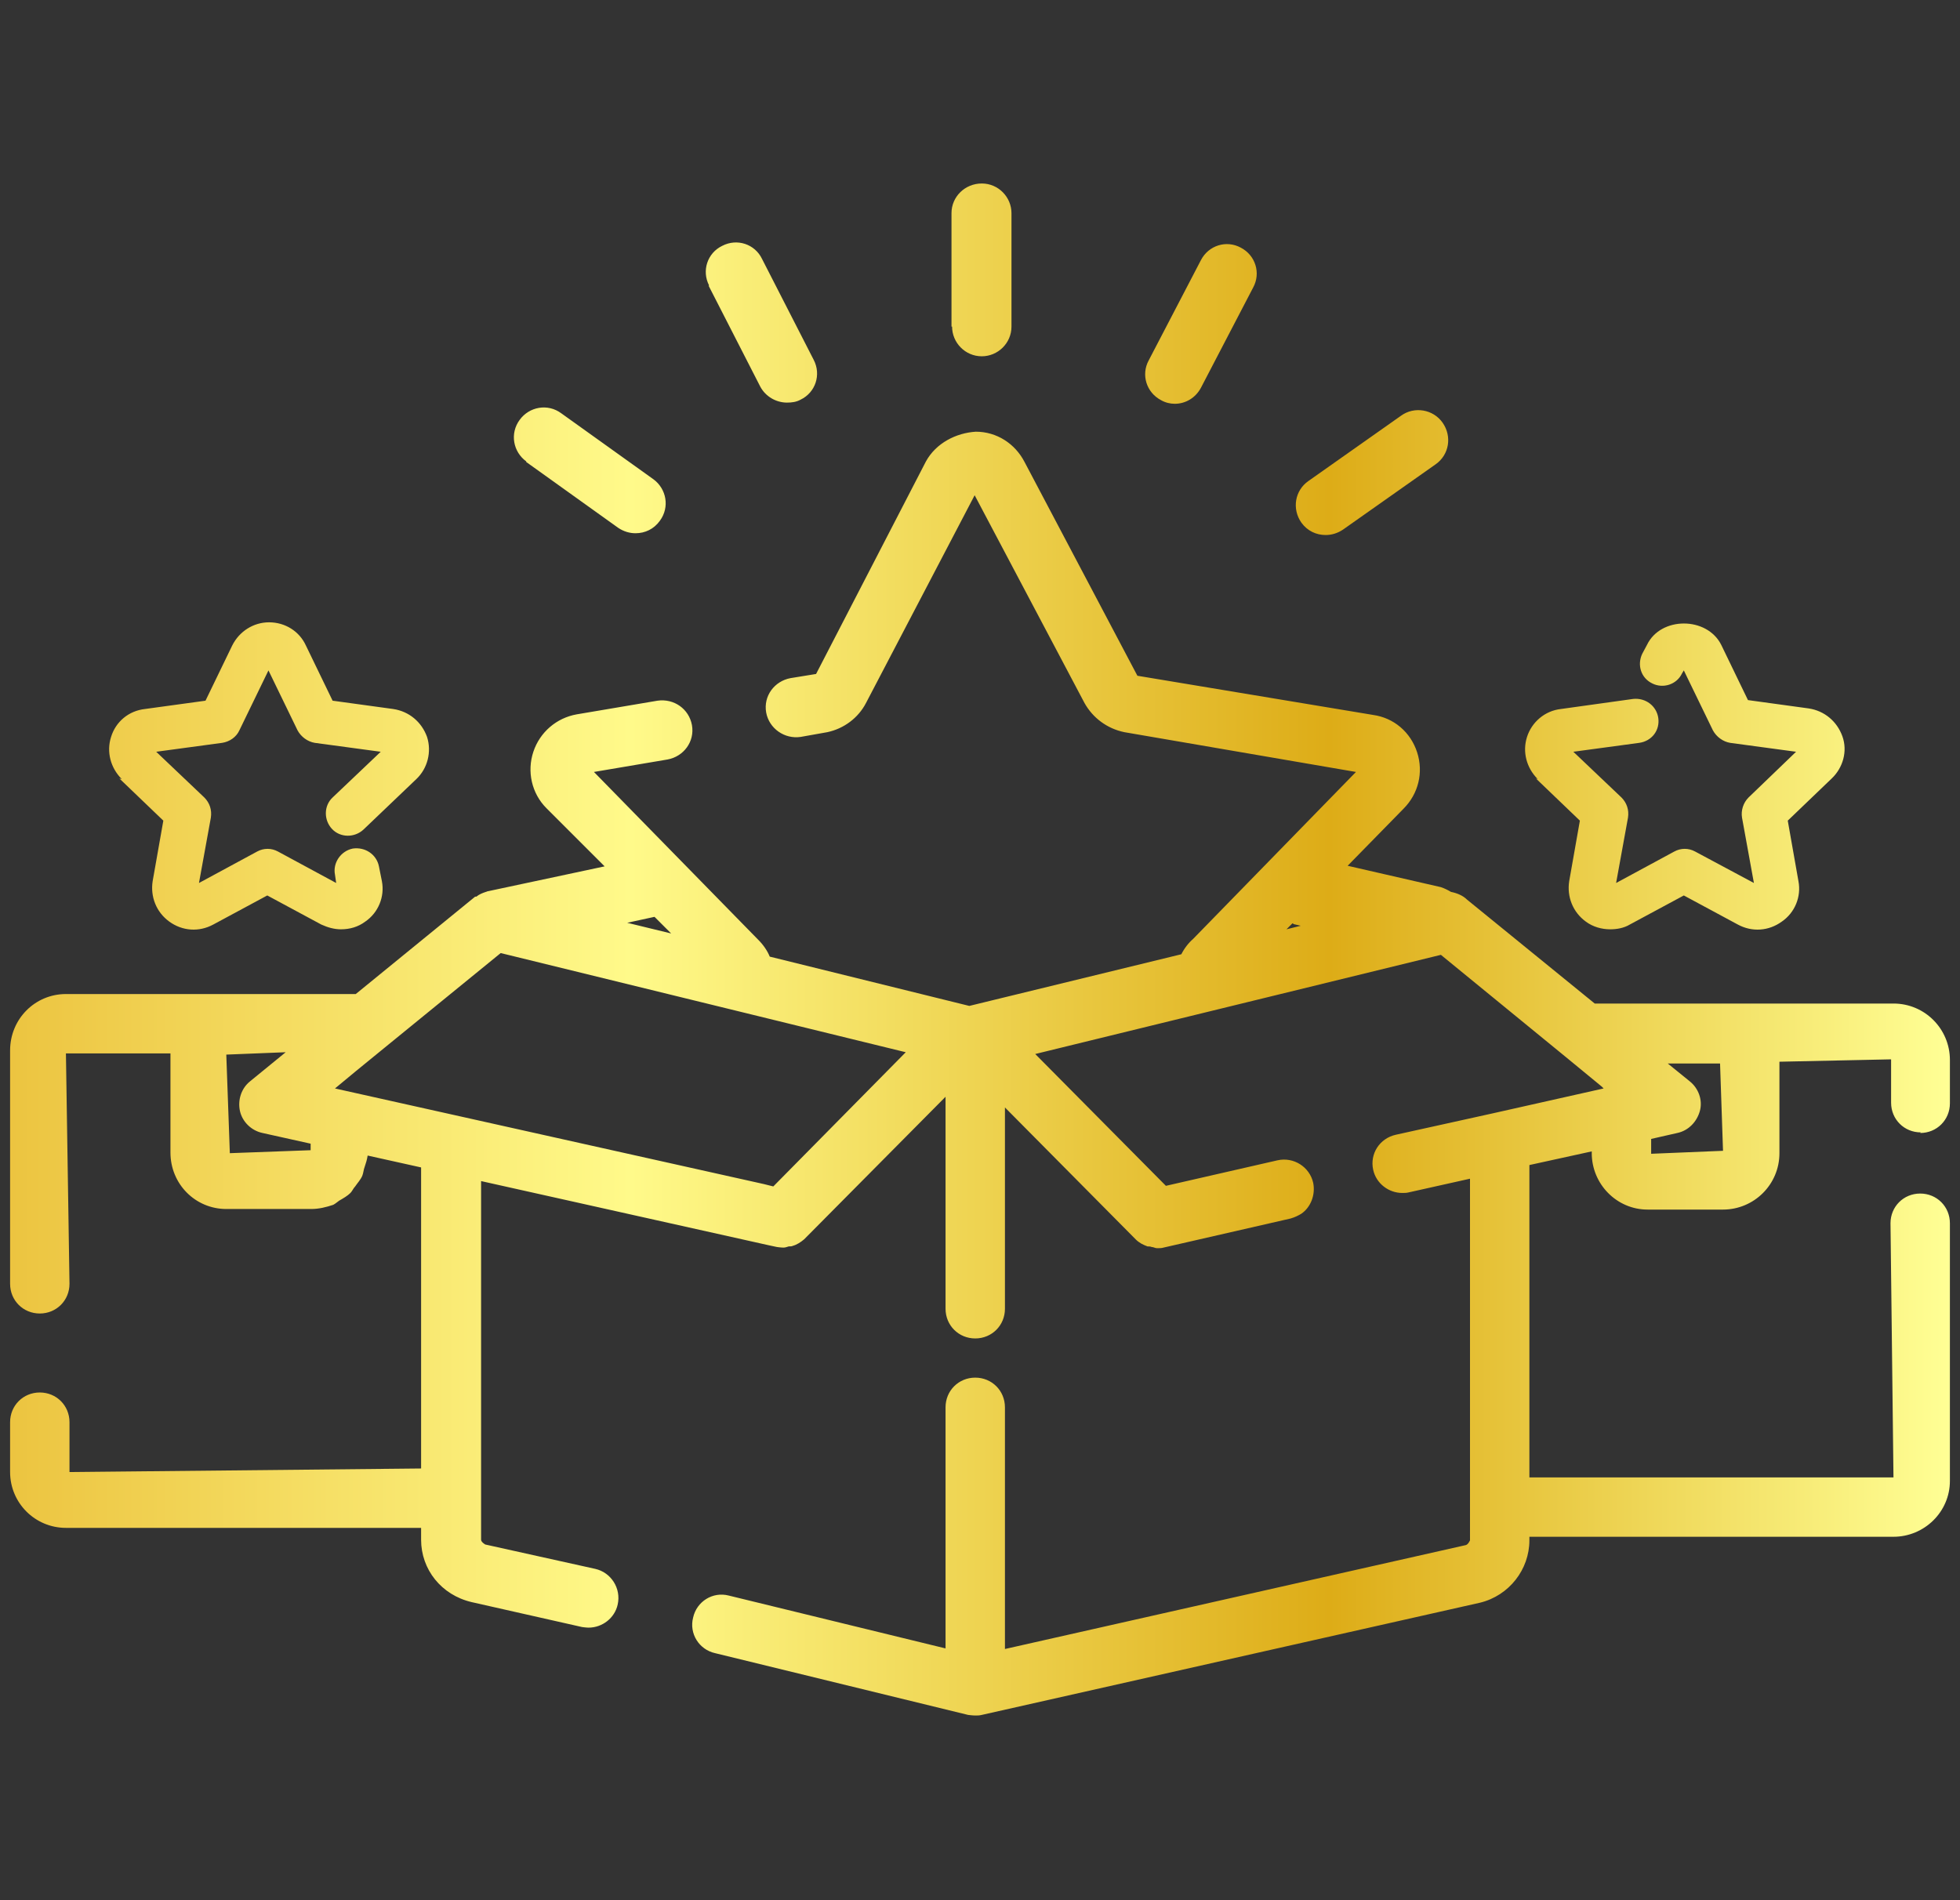 <?xml version="1.0" encoding="UTF-8"?>
<svg id="Capa_1" data-name="Capa 1" xmlns="http://www.w3.org/2000/svg" xmlns:xlink="http://www.w3.org/1999/xlink" viewBox="0 0 33 32">
  <rect x="0" y="0" width="33" height="32" fill="#333333" stroke="none"/>
  <defs>
    <style>
      .cls-1 {
        fill: url(#Degradado_sin_nombre_10);
      }
    </style>
    <linearGradient id="Degradado_sin_nombre_10" data-name="Degradado sin nombre 10" x1=".17" y1="16" x2="32.83" y2="16" gradientUnits="userSpaceOnUse">
      <stop offset="0" stop-color="#f5c230"/>
      <stop offset="0" stop-color="#ecc440"/>
      <stop offset=".32" stop-color="#fffa8a"/>
      <stop offset=".68" stop-color="#ddac17"/>
      <stop offset="1" stop-color="#ffff95"/>
    </linearGradient>
  </defs>
  <path class="cls-1" d="M32.33,19.08c.28,0,.5-.22.5-.5v-.73c0-.52-.42-.95-.95-.95h-5.03l-2.15-1.75s0,0,0,0c-.07-.07-.17-.11-.27-.13-.05-.03-.11-.06-.17-.08l-1.57-.36.94-.96c.25-.25.34-.61.23-.95-.11-.34-.39-.58-.74-.63l-3.97-.66-1.9-3.6c-.16-.31-.47-.51-.82-.51-.33.02-.67.19-.84.5l-1.85,3.58-.43.07c-.27.05-.46.3-.41.58.05.27.31.45.58.41l.45-.08c.28-.06.52-.24.65-.49l1.83-3.5,1.85,3.5c.14.25.38.43.67.49l3.9.67-2.74,2.81c-.08.07-.15.16-.2.26l-3.57.87-3.36-.83c-.04-.1-.11-.2-.19-.28l-2.77-2.83,1.24-.21c.27-.05.46-.3.41-.58-.05-.27-.3-.45-.58-.41l-1.36.23c-.34.06-.62.3-.73.63s-.03.7.22.95l.98.98-1.97.42s0,0,0,0c-.01,0-.02.01-.03.01-.06.02-.11.04-.16.08,0,0-.01,0-.02,0l-2.01,1.64H1.11c-.52,0-.94.42-.94.95v3.93c0,.28.22.5.5.5s.5-.22.5-.5l-.06-3.88h1.76v1.67c0,.53.42.95.94.95h1.43c.13,0,.25-.03.37-.07.04-.02.07-.05.1-.07.07-.04.14-.08.19-.13.03-.03.05-.08.08-.11.04-.06.09-.11.12-.18.02-.05.02-.1.04-.15.02-.06.04-.12.05-.19l.9.2v5.07l-5.92.06v-.84c0-.28-.22-.5-.5-.5s-.5.22-.5.5v.84c0,.52.42.94.94.94h5.98v.2c0,.5.34.93.85,1.05l1.86.42s.07.01.11.01c.23,0,.44-.16.49-.39.06-.27-.11-.54-.38-.6l-1.85-.41s-.07-.04-.07-.08v-6.04l4.84,1.08.14.03s.07.01.11.01c.03,0,.06-.01.09-.02.03,0,.05,0,.07-.01.07-.02.13-.06.19-.11,0,0,0,0,0,0l2.38-2.4v3.57c0,.28.22.5.5.5s.5-.22.5-.5v-3.39l2.2,2.22c.06.06.12.09.2.12.02,0,.05,0,.07.01.03,0,.06.02.09.02.04,0,.08,0,.11-.01l2.14-.49c.07-.02.13-.05.18-.08.16-.11.24-.32.2-.52-.06-.27-.33-.44-.6-.38l-1.88.43-2.2-2.22,6.83-1.67,2.09,1.71s0,0,0,0l.62.51s0,0,0,0h0s.03.03.03.03l-1.87.42s0,0,0,0c0,0,0,0,0,0l-1.63.36c-.27.06-.44.32-.38.59.05.23.26.39.49.39.04,0,.07,0,.11-.01l1.03-.23v6.09s-.03.07-.07.08l-7.76,1.75v-4.07c0-.28-.22-.5-.5-.5s-.5.22-.5.5v4.06l-3.65-.89c-.27-.07-.54.1-.6.37-.07.27.1.54.37.6l4.26,1.04s.08.01.12.01c.04,0,.07,0,.11-.01l8.39-1.89c.49-.12.83-.56.83-1.05v-.06h6.13c.52,0,.95-.42.95-.94v-4.34c0-.28-.22-.5-.5-.5s-.5.22-.5.5l.05,4.28h-6.13v-5.26l1.05-.23v.03c0,.52.42.95.94.95h1.27c.52,0,.95-.42.95-.95v-1.54l1.88-.04v.73c0,.28.22.5.5.5ZM12.86,19.94l-7.22-1.61.35-.29s0,0,0,0l.49-.4s0,0,0,0l1.95-1.59,6.37,1.56.45.11-2.23,2.26-.16-.04ZM21.77,15.56l.13.03-.24.06.1-.1s.01,0,.02,0ZM11.3,15.72l-.74-.18.46-.1.28.28ZM3.87,19.43l-.06-1.67,1-.04-.6.49c-.15.12-.21.32-.17.5s.19.33.38.37l.81.18v.11s-1.36.05-1.36.05ZM27.8,19.43v-.25l.44-.1c.19-.04.33-.19.38-.37s-.02-.38-.17-.5l-.37-.3h.88l.05,1.47-1.21.05ZM2.05,13.12c-.19-.19-.26-.46-.18-.71.08-.26.3-.44.57-.47l1.02-.14.45-.93c.12-.24.36-.39.62-.39h0c.27,0,.51.15.62.39l.45.93,1.02.14c.27.04.48.22.57.47.08.25.01.53-.18.71l-.89.85c-.15.14-.39.14-.53-.01-.14-.15-.14-.39.01-.53l.81-.77-1.11-.15c-.12-.02-.23-.1-.29-.21l-.49-1.01-.49,1.01c-.05.11-.16.19-.29.21l-1.11.15.81.77c.09.09.13.21.11.34l-.2,1.1.98-.53c.11-.06.24-.06.35,0l.98.53-.02-.14c-.04-.2.1-.4.3-.44.21-.03.4.1.44.3l.05.25c.05.26-.06.53-.28.68-.12.09-.26.13-.41.13-.11,0-.22-.03-.33-.08l-.91-.49-.91.49c-.24.13-.52.11-.74-.05-.22-.16-.32-.42-.28-.68l.18-1.02-.74-.71ZM25.89,13.12c-.19-.19-.26-.46-.18-.71s.3-.44.57-.47l1.22-.17c.21-.02.39.12.42.32.03.21-.11.39-.32.42l-1.11.15.81.77c.09.09.13.21.11.34l-.2,1.1.98-.53c.11-.06.24-.06.35,0l.99.53-.2-1.1c-.02-.12.02-.25.11-.34l.8-.77-1.11-.15c-.12-.02-.23-.1-.29-.21l-.49-1.01-.03.05c-.09.19-.32.26-.5.17-.19-.09-.26-.31-.17-.5l.08-.15c.23-.48,1.01-.48,1.25,0l.45.93,1.02.14c.27.04.48.22.57.47s.01.53-.18.71l-.74.71.18,1.02c.05.26-.06.53-.28.68-.22.16-.5.18-.74.05l-.91-.49-.91.49c-.1.06-.22.08-.33.08-.14,0-.29-.04-.41-.13-.22-.16-.32-.42-.28-.68l.18-1.02-.74-.71ZM8.86,7.77c-.22-.16-.28-.47-.11-.7.16-.22.47-.28.7-.11l1.55,1.11c.22.16.28.47.11.7-.1.14-.25.21-.41.21-.1,0-.2-.03-.29-.09l-1.55-1.11ZM11.94,4.81c-.13-.25-.03-.55.22-.67.25-.13.55-.03.67.22l.87,1.7c.13.25.03.55-.22.67-.07.04-.15.05-.23.05-.18,0-.36-.1-.45-.27l-.87-1.7ZM16.02,5.5v-1.91c0-.28.23-.5.51-.5h0c.28,0,.5.23.5.5v1.91c0,.28-.23.5-.5.5h0c-.28,0-.5-.23-.5-.5ZM19.34,6.07l.88-1.69c.13-.25.43-.34.67-.21.25.13.34.43.21.67l-.88,1.69c-.09.17-.26.27-.44.27-.08,0-.16-.02-.23-.06-.25-.13-.34-.43-.21-.67ZM21.91,8.8c-.16-.23-.11-.54.12-.7l1.56-1.1c.22-.16.54-.11.7.12.16.23.11.54-.12.7l-1.56,1.1c-.09.06-.19.09-.29.09-.16,0-.31-.07-.41-.21Z"/>
</svg>